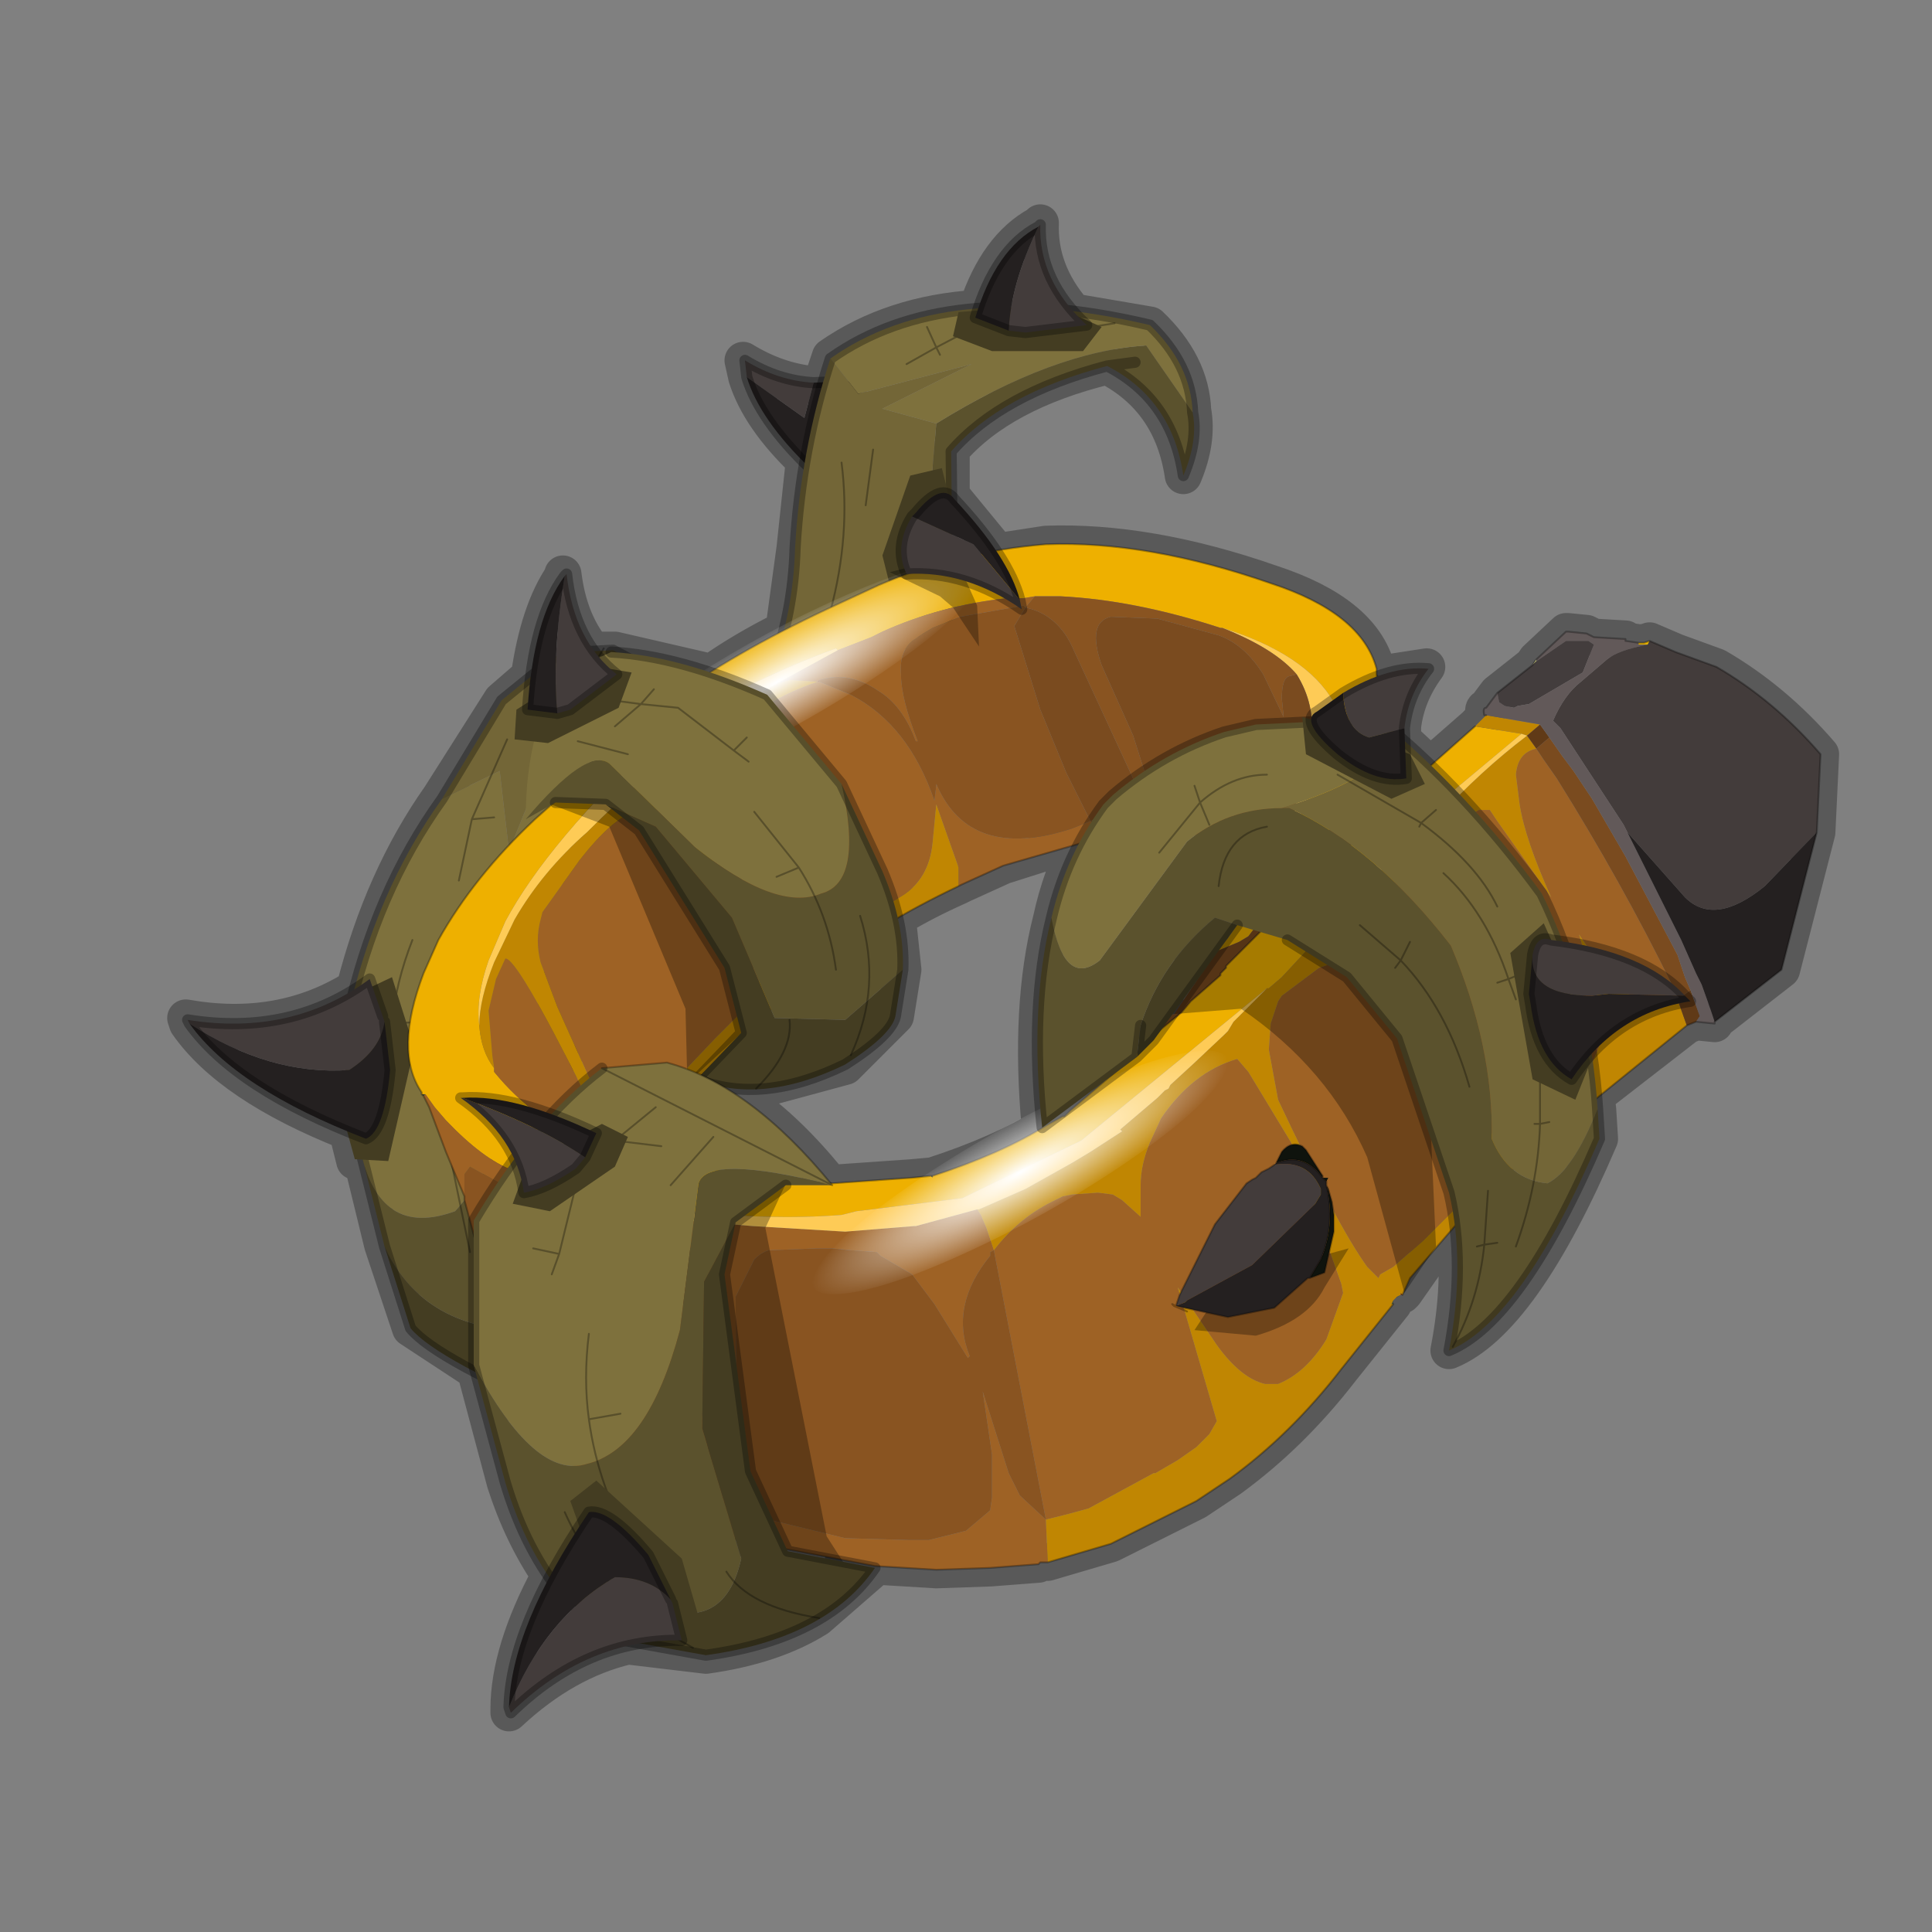 <?xml version="1.0" encoding="UTF-8" standalone="no"?>
<svg xmlns:xlink="http://www.w3.org/1999/xlink" height="520.0px" width="520.0px" xmlns="http://www.w3.org/2000/svg">
  <rect width="100%" height="100%" fill="#808080" stroke="none"/>
  <g transform="matrix(10.0, 0.0, 0.0, 10.0, 0.0, 0.0)">
    <use height="52.0" transform="matrix(1.0, 0.0, 0.0, 1.0, 0.0, 0.0)" width="52.0" xlink:href="#shape0"/>
    <use height="136.85" transform="matrix(0.074, -0.043, 0.013, 0.014, 21.084, 33.787)" width="148.25" xlink:href="#sprite0"/>
    <use height="136.85" transform="matrix(0.074, -0.043, 0.013, 0.014, 14.534, 20.587)" width="148.25" xlink:href="#sprite0"/>
    <use height="33.15" transform="matrix(1.0, 0.0, 0.0, 1.0, 12.25, 13.1)" width="33.4" xlink:href="#shape2"/>
  </g>
  <defs>
    <g id="shape0" transform="matrix(1.0, 0.0, 0.0, 1.0, 0.0, 0.0)">
      <path d="M52.0 0.0 L52.0 52.0 0.0 52.0 0.0 0.0 52.0 0.0" fill="#795fa9" fill-opacity="0.0" fill-rule="evenodd" stroke="none"/>
      <path d="M27.95 6.05 Q26.85 6.65 26.3 8.3 24.0 8.45 22.35 9.6 L22.1 10.35 21.85 10.35 Q20.9 10.25 20.0 9.7 L20.1 10.15 Q20.45 11.25 21.65 12.4 L21.4 14.75 21.1 16.95 Q20.0 17.5 19.15 18.1 L16.55 17.5 16.5 17.5 15.95 17.5 Q15.3 16.7 15.15 15.45 L15.15 15.5 Q14.5 16.45 14.25 18.2 L13.5 18.85 11.85 21.45 Q10.3 23.65 9.55 26.6 7.55 27.85 5.0 27.4 L5.05 27.55 Q6.2 29.2 9.35 30.45 L9.55 31.25 9.75 31.25 10.3 33.5 11.05 35.75 12.8 36.9 13.6 39.9 Q14.05 41.3 14.8 42.4 13.7 44.45 13.7 46.0 L13.7 46.1 Q15.2 44.7 16.9 44.3 L19.0 44.55 Q20.8 44.3 22.0 43.55 L23.55 42.2 22.7 42.05 22.7 42.0 23.55 42.15 25.2 42.25 26.65 42.2 27.95 42.1 28.0 42.05 28.2 42.05 29.9 41.55 32.2 40.4 33.1 39.8 Q34.75 38.6 36.1 36.85 L37.5 35.1 37.55 34.95 37.7 34.85 37.75 34.85 37.8 34.8 38.5 33.8 39.15 33.05 Q39.35 34.55 39.0 36.35 40.95 35.55 43.05 30.65 L43.0 29.85 42.95 29.5 45.4 27.6 45.65 27.5 46.15 27.55 46.15 27.5 47.95 26.1 48.9 22.4 49.0 20.3 Q47.75 18.85 46.2 17.95 L45.1 17.55 44.4 17.25 44.25 17.3 44.1 17.3 43.75 17.25 43.75 17.2 42.9 17.15 42.7 17.05 42.2 17.0 42.15 17.0 41.35 17.75 41.25 17.9 40.3 18.65 40.0 19.05 Q39.9 19.05 39.95 19.25 L40.0 19.25 39.95 19.3 39.7 19.55 38.5 20.6 37.75 19.9 37.75 19.55 Q37.85 18.7 38.4 17.95 L37.1 18.15 37.05 18.15 37.05 18.0 Q36.65 16.5 34.2 15.7 30.9 14.55 28.15 14.65 L26.85 14.85 25.7 13.45 25.6 13.35 25.6 12.1 Q26.95 10.55 29.8 9.85 31.55 10.75 31.85 12.8 32.25 11.85 32.1 11.05 32.05 9.8 30.95 8.75 L28.9 8.4 Q27.95 7.3 28.0 6.0 L27.95 6.05 M31.25 27.7 L31.15 27.85 31.35 27.55 31.25 27.7 M31.45 27.45 L31.55 27.3 31.45 27.45 M25.9 23.8 L27.0 23.3 29.05 22.65 Q28.55 23.6 28.3 24.75 27.7 27.1 28.0 30.35 L29.4 29.5 28.8 29.9 28.65 30.05 28.6 30.05 28.15 30.3 Q26.95 31.05 25.1 31.65 L24.55 31.7 22.4 31.85 22.35 31.85 Q20.95 30.1 19.45 29.25 L20.35 29.35 22.75 28.7 24.1 27.35 24.3 26.1 24.15 24.7 Q24.9 24.25 25.8 23.85 L25.9 23.8" fill="none" stroke="#000000" stroke-linecap="round" stroke-linejoin="round" stroke-opacity="0.302" stroke-width="1.0"/>
      <path d="M9.7 30.95 L9.7 30.75 9.35 27.4 Q10.1 24.0 11.9 21.5 L13.45 20.75 13.7 22.9 14.65 20.55 Q15.5 20.8 15.7 21.7 L15.35 22.75 14.45 27.1 Q13.85 30.85 12.25 32.6 10.2 33.35 9.7 30.95" fill="#7e713d" fill-rule="evenodd" stroke="none"/>
      <path d="M11.9 21.5 L13.5 18.85 15.1 17.55 15.55 17.55 Q16.15 19.7 15.7 21.7 15.5 20.8 14.65 20.55 L13.7 22.9 13.45 20.75 11.9 21.5" fill="#736637" fill-rule="evenodd" stroke="none"/>
      <path d="M15.55 17.55 L16.5 17.5 18.55 18.6 17.85 19.85 17.9 20.1 15.35 29.1 15.55 30.25 Q15.15 34.05 13.05 35.7 11.15 35.3 10.35 33.55 L9.7 30.95 Q10.2 33.35 12.25 32.6 13.85 30.85 14.45 27.1 L15.35 22.75 15.7 21.7 Q16.15 19.7 15.55 17.55" fill="#5b522d" fill-rule="evenodd" stroke="none"/>
      <path d="M15.55 30.25 L16.1 32.9 Q16.3 34.15 15.7 35.9 16.6 37.7 15.55 38.2 11.75 36.6 11.05 35.75 L10.35 33.55 Q11.15 35.3 13.05 35.7 15.15 34.05 15.55 30.25" fill="#443d22" fill-rule="evenodd" stroke="none"/>
      <path d="M11.9 21.5 L13.5 18.85 15.1 17.55 15.55 17.55 16.5 17.5 18.55 18.6 17.85 19.85 17.9 20.1 15.35 29.1 15.55 30.25 16.1 32.9 Q16.3 34.15 15.7 35.9 16.6 37.7 15.55 38.2 11.75 36.6 11.05 35.75 L10.35 33.55 9.7 30.95 9.7 30.75 9.35 27.4 Q10.1 24.0 11.9 21.5 Z" fill="none" stroke="#000000" stroke-linecap="round" stroke-linejoin="round" stroke-opacity="0.302" stroke-width="0.3"/>
      <path d="M16.25 17.45 Q15.25 19.1 15.25 19.9 M13.3 22.0 L12.7 22.05 12.35 23.7 M11.35 27.5 L10.55 27.55 Q10.5 28.5 10.7 29.45 M10.15 27.6 L10.55 27.55 Q10.65 26.45 11.1 25.3 M12.0 30.55 L12.65 33.7 M12.7 22.05 L13.65 19.9" fill="none" stroke="#000000" stroke-linecap="round" stroke-linejoin="round" stroke-opacity="0.302" stroke-width="0.05"/>
      <path d="M20.1 10.15 L21.65 11.25 21.9 10.3 Q20.95 10.25 20.05 9.7 L20.1 10.15" fill="#433c3b" fill-rule="evenodd" stroke="none"/>
      <path d="M21.9 10.3 L21.65 11.25 20.1 10.15 Q20.45 11.3 21.8 12.6 22.2 13.05 22.85 12.05 23.5 11.1 23.05 10.25 L21.9 10.3" fill="#242020" fill-rule="evenodd" stroke="none"/>
      <path d="M20.1 10.15 L20.05 9.7 Q20.95 10.25 21.9 10.3 L23.05 10.25 Q23.5 11.1 22.85 12.05 22.2 13.05 21.8 12.6 20.45 11.3 20.1 10.15 Z" fill="none" stroke="#000000" stroke-linecap="round" stroke-linejoin="round" stroke-opacity="0.302" stroke-width="0.3"/>
      <path d="M30.55 9.75 L29.8 9.85 30.55 9.75 M32.1 11.1 Q32.25 11.85 31.85 12.8 31.55 10.75 29.8 9.85 26.95 10.6 25.6 12.15 L25.65 16.5 25.6 17.1 24.65 17.4 24.75 16.8 25.2 11.4 Q28.35 9.45 30.85 9.3 L32.1 11.1" fill="#5b522d" fill-rule="evenodd" stroke="none"/>
      <path d="M24.65 17.4 L20.85 18.4 20.75 18.1 Q21.35 16.5 21.4 14.75 21.55 12.1 22.35 9.65 L23.1 10.6 26.15 9.8 23.75 11.0 25.2 11.4 24.75 16.8 24.65 17.4" fill="#736637" fill-rule="evenodd" stroke="none"/>
      <path d="M22.35 9.65 Q25.45 7.45 30.95 8.75 32.05 9.8 32.1 11.1 L30.85 9.3 Q28.35 9.45 25.2 11.4 L23.75 11.0 26.15 9.8 23.1 10.6 22.35 9.65" fill="#7e713d" fill-rule="evenodd" stroke="none"/>
      <path d="M29.8 9.85 L30.55 9.75 M32.1 11.1 Q32.25 11.85 31.85 12.8 31.55 10.75 29.8 9.85 26.95 10.6 25.6 12.15 L25.65 16.5 25.6 17.1 M20.75 18.1 Q21.35 16.5 21.4 14.75 21.55 12.1 22.35 9.65 25.45 7.45 30.95 8.75 32.05 9.8 32.1 11.1" fill="none" stroke="#000000" stroke-linecap="round" stroke-linejoin="round" stroke-opacity="0.302" stroke-width="0.3"/>
      <path d="M23.5 12.1 L23.3 13.6 M22.35 16.45 Q22.9 14.4 22.65 12.45 M26.25 8.8 L25.2 9.35 25.3 9.55 M24.4 9.8 L25.2 9.35 24.95 8.8 M24.05 16.4 L24.05 16.65 M30.0 8.7 L28.15 9.0" fill="none" stroke="#000000" stroke-linecap="round" stroke-linejoin="round" stroke-opacity="0.302" stroke-width="0.05"/>
      <path d="M26.7 9.45 L25.65 9.05 25.8 8.4 28.3 8.2 29.65 8.8 29.15 9.45 26.7 9.45" fill="#443d22" fill-rule="evenodd" stroke="none"/>
      <path d="M27.95 6.1 Q27.2 7.65 27.15 8.9 L27.6 8.95 29.25 8.75 Q27.95 7.55 28.0 6.05 L27.95 6.1" fill="#433c3b" fill-rule="evenodd" stroke="none"/>
      <path d="M27.15 8.9 Q27.2 7.65 27.95 6.1 26.8 6.7 26.25 8.55 L27.15 8.9" fill="#242020" fill-rule="evenodd" stroke="none"/>
      <path d="M27.15 8.9 L26.25 8.55 Q26.8 6.7 27.95 6.1 L28.0 6.05 Q27.95 7.55 29.25 8.75 L27.6 8.95 27.15 8.9 Z" fill="none" stroke="#000000" stroke-linecap="round" stroke-linejoin="round" stroke-opacity="0.302" stroke-width="0.3"/>
      <path d="M23.75 14.95 L24.0 15.95 24.8 16.05 25.7 14.0 25.35 12.6 24.5 12.8 23.75 14.95" fill="#443d22" fill-rule="evenodd" stroke="none"/>
      <path d="M9.15 29.75 L9.55 31.2 10.45 31.25 11.15 28.2 10.55 26.3 9.6 26.75 9.15 29.75" fill="#443d22" fill-rule="evenodd" stroke="none"/>
      <path d="M10.3 27.35 L9.95 26.35 Q7.85 27.9 5.05 27.45 L5.1 27.55 Q7.25 28.95 9.4 28.8 10.25 28.25 10.35 27.5 L10.3 27.35" fill="#433c3b" fill-rule="evenodd" stroke="none"/>
      <path d="M5.1 27.55 Q6.35 29.3 9.85 30.65 10.35 30.45 10.5 28.8 L10.35 27.5 Q10.25 28.25 9.4 28.8 7.25 28.95 5.1 27.55" fill="#242020" fill-rule="evenodd" stroke="none"/>
      <path d="M10.3 27.35 L9.95 26.35 Q7.85 27.9 5.05 27.45 L5.1 27.55 Q6.35 29.3 9.85 30.65 10.35 30.45 10.5 28.8 L10.35 27.5" fill="none" stroke="#000000" stroke-linecap="round" stroke-linejoin="round" stroke-opacity="0.302" stroke-width="0.3"/>
      <path d="M37.15 19.05 L37.1 18.75 37.15 18.7 37.1 18.45 37.05 18.15 37.1 18.25 37.1 18.45 37.15 18.55 37.15 18.95 37.15 19.05 M35.9 23.2 L35.85 23.2 35.85 23.15 35.9 23.2 M35.8 23.2 L35.7 23.3 35.75 23.2 35.8 23.2 M37.1 18.75 L37.15 18.95 37.1 18.75 M37.1 18.45 L37.05 18.15 37.1 18.45" fill="#272e21" fill-rule="evenodd" stroke="none"/>
      <path d="M35.85 23.2 L35.8 23.2 35.75 23.2 35.85 23.15 35.85 23.2 M25.1 31.65 L25.1 31.7 25.05 31.65 25.1 31.65" fill="#3c4733" fill-rule="evenodd" stroke="none"/>
      <path d="M44.35 17.35 L44.1 17.35 44.1 17.3 44.25 17.3 44.4 17.25 44.35 17.35" fill="#e6b100" fill-rule="evenodd" stroke="none"/>
      <path d="M37.7 34.85 L37.55 34.95 37.6 34.9 37.7 34.85 37.7 34.8 37.7 34.85 M37.5 35.0 L37.5 35.1 37.45 35.1 37.5 35.0" fill="#444f39" fill-rule="evenodd" stroke="none"/>
      <path d="M37.7 34.85 L37.7 34.8 37.7 34.85" fill="#313b2a" fill-rule="evenodd" stroke="none"/>
      <path d="M11.35 29.45 L11.45 29.45 11.4 29.5 11.35 29.45" fill="#3a4732" fill-rule="evenodd" stroke="none"/>
      <path d="M16.45 30.9 L16.3 30.85 16.4 30.85 16.45 30.9" fill="#3e4d36" fill-rule="evenodd" stroke="none"/>
      <path d="M41.35 17.8 L41.25 17.9 41.35 17.75 41.35 17.8" fill="#ffff98" fill-rule="evenodd" stroke="none"/>
      <path d="M10.25 28.6 L10.2 28.6 10.25 28.6 M25.05 31.65 L25.1 31.65 25.05 31.65" fill="#c16100" fill-rule="evenodd" stroke="none"/>
      <path d="M34.1 26.6 L34.15 26.6 34.1 26.6" fill="#eb8621" fill-rule="evenodd" stroke="none"/>
      <path d="M20.45 25.8 L20.5 25.8 20.45 25.85 20.45 25.8" fill="#963807" fill-rule="evenodd" stroke="none"/>
      <path d="M20.45 25.85 L20.45 25.9 20.4 25.85 20.45 25.8 20.45 25.85" fill="#a63d08" fill-rule="evenodd" stroke="none"/>
      <path d="M11.4 29.5 L11.45 29.45 11.4 29.5" fill="#7a2a06" fill-rule="evenodd" stroke="none"/>
      <path d="M37.75 34.85 L37.7 34.85 37.7 34.8 37.75 34.85 M26.35 32.55 L26.3 32.55 26.35 32.55" fill="#631d05" fill-rule="evenodd" stroke="none"/>
      <path d="M32.85 26.2 L32.85 26.25 32.85 26.2" fill="#802606" fill-rule="evenodd" stroke="none"/>
      <path d="M22.05 18.3 L22.05 18.35 22.0 18.35 22.05 18.3" fill="#822f06" fill-rule="evenodd" stroke="none"/>
      <path d="M41.35 17.75 L41.35 17.8 41.35 17.75" fill="#ffffff" fill-rule="evenodd" stroke="none"/>
      <path d="M32.9 16.9 L32.85 16.9 Q30.55 16.15 28.55 16.05 L27.85 16.05 27.55 16.1 27.1 16.1 Q25.3 16.3 23.75 17.0 L23.45 17.15 22.55 17.5 22.5 17.45 Q20.05 18.35 17.8 19.8 14.75 22.65 13.6 24.8 L13.15 25.85 Q12.8 26.85 12.9 27.6 12.95 28.3 13.3 28.75 L13.3 28.85 Q14.4 30.2 15.95 30.75 L16.3 30.85 16.45 30.9 17.2 31.1 17.6 31.2 20.85 31.75 22.4 31.85 24.55 31.7 25.05 31.65 25.1 31.7 25.1 31.65 Q26.95 31.05 28.15 30.3 L28.6 30.05 28.65 30.05 28.8 29.9 30.6 28.35 31.25 27.7 31.8 27.25 32.05 26.95 32.85 26.25 32.85 26.2 33.0 26.05 33.0 26.0 33.05 25.95 33.65 25.35 35.7 23.3 35.8 23.2 35.85 23.2 35.9 23.2 37.6 21.45 37.95 21.1 39.7 19.55 40.95 19.75 37.6 22.55 36.05 24.65 Q35.95 24.7 35.8 24.85 L35.3 25.3 35.15 25.6 34.5 26.3 34.15 26.6 34.1 26.6 29.1 30.7 25.9 32.25 23.05 32.6 22.65 32.7 Q18.7 33.0 14.35 31.7 L13.8 31.5 Q13.0 31.2 12.0 30.15 L11.7 29.8 11.45 29.45 11.35 29.45 11.35 29.4 Q10.6 28.3 11.4 26.2 L11.8 25.3 Q12.75 23.6 14.4 22.05 L18.0 18.85 Q19.7 17.6 22.25 16.4 L23.65 15.75 Q25.75 14.85 28.15 14.65 30.9 14.55 34.2 15.7 36.65 16.5 37.05 18.0 L37.05 18.15 37.1 18.45 37.15 18.7 37.1 18.75 37.15 19.05 37.15 19.2 36.6 21.25 33.6 25.2 33.35 25.35 32.75 25.6 33.05 25.25 34.0 23.85 34.1 23.65 Q35.5 21.3 35.95 19.05 L35.9 18.9 Q35.15 17.6 32.9 16.9 M11.7 29.8 L11.7 29.75 11.7 29.8" fill="#eeb000" fill-rule="evenodd" stroke="none"/>
      <path d="M27.85 16.05 L27.6 16.35 27.55 16.3 25.85 16.6 25.1 16.9 24.85 17.05 24.55 17.25 Q24.2 17.55 24.25 18.15 24.25 18.8 24.7 19.95 L24.65 19.95 Q24.3 19.0 23.65 18.6 22.85 18.05 22.05 18.3 L22.0 18.35 21.25 18.3 20.9 18.4 22.55 17.5 23.45 17.15 23.75 17.0 Q25.3 16.3 27.1 16.1 L27.55 16.1 27.85 16.05 M29.35 22.1 L29.6 22.55 27.0 23.3 25.9 23.8 25.8 23.85 25.8 23.35 25.2 21.65 25.1 22.7 Q25.0 23.65 24.3 24.1 L21.2 26.0 20.85 26.05 20.5 25.8 20.45 25.8 20.4 25.85 20.45 25.9 Q20.55 26.45 20.1 27.1 L19.25 27.95 18.35 28.9 18.25 29.05 17.9 29.4 17.55 29.7 16.95 30.1 Q16.55 30.35 15.9 29.1 L15.0 27.1 14.55 25.9 Q14.4 25.3 14.55 24.75 L14.6 24.55 15.6 23.15 Q16.5 22.0 17.1 21.85 17.7 21.7 18.05 21.85 L19.1 23.35 20.25 25.45 18.75 22.2 Q18.4 21.15 19.5 19.9 20.5 18.85 22.0 18.35 L22.05 18.35 22.9 18.7 Q24.45 19.5 25.15 21.55 L25.2 21.15 25.2 21.1 Q26.1 23.2 28.85 22.3 L29.35 22.1 M11.45 29.45 L11.7 29.8 12.0 30.15 Q13.0 31.2 13.8 31.5 L14.35 31.7 15.25 32.1 16.5 32.45 18.45 32.85 20.25 33.0 22.75 33.15 24.6 33.0 24.65 33.0 26.3 32.55 26.4 32.7 26.55 33.05 26.75 33.65 Q27.4 32.8 28.3 32.35 L28.6 32.2 28.85 32.15 29.55 32.1 29.95 32.15 30.2 32.3 30.7 32.75 30.7 31.9 Q30.7 31.35 30.95 30.75 L31.25 30.1 Q32.1 28.85 33.3 28.5 L33.6 28.85 34.75 30.75 36.1 34.55 36.15 34.8 35.7 36.05 Q35.15 36.95 34.4 37.25 L34.05 37.25 Q33.4 37.1 32.75 36.2 L31.7 34.65 32.75 38.25 32.55 38.6 32.2 38.95 31.7 39.3 31.1 39.65 31.05 39.65 29.3 40.6 28.75 40.75 28.15 40.9 28.2 42.05 28.0 42.05 27.95 42.1 26.65 42.2 25.2 42.25 23.55 42.15 19.85 41.45 16.85 40.3 Q14.8 39.4 13.85 37.35 L14.35 37.7 Q14.75 38.05 15.1 37.95 L15.2 37.95 Q15.55 37.7 15.4 36.05 L15.95 38.95 Q16.25 39.55 17.55 40.1 L19.35 40.55 19.7 39.9 19.8 37.85 Q19.65 35.95 19.2 34.6 L18.85 33.8 Q18.3 33.35 17.55 33.1 15.65 32.2 15.2 32.3 14.8 32.4 14.85 33.0 L14.9 33.25 14.6 32.9 14.0 32.15 12.65 31.4 12.5 31.6 12.5 32.2 12.0 31.0 11.55 29.8 11.4 29.5 11.45 29.45 M16.3 30.85 L15.95 30.75 Q14.4 30.2 13.3 28.85 L13.3 28.75 13.25 28.4 13.15 27.2 13.35 26.35 13.6 25.8 Q13.9 25.75 15.7 29.35 L16.4 30.85 16.3 30.85 M41.35 20.15 L41.55 20.45 41.9 20.95 Q43.65 23.75 45.0 26.5 L45.15 26.9 45.05 26.95 45.0 26.95 44.25 27.1 44.2 27.1 43.1 26.05 42.5 25.15 43.0 26.85 43.15 27.9 42.8 28.75 40.5 30.65 40.25 30.6 39.75 30.15 39.25 29.45 39.65 30.6 39.7 30.75 39.75 31.05 39.7 31.6 39.1 32.6 38.3 33.4 37.5 34.1 37.15 34.3 37.1 34.4 36.8 34.1 Q36.0 33.0 34.4 29.6 L34.15 28.25 34.2 27.55 34.4 26.95 34.5 26.8 35.5 26.05 35.65 26.0 36.25 25.75 36.6 25.7 36.9 25.65 36.8 25.4 Q36.8 24.95 37.1 24.35 L37.85 23.3 39.55 21.95 39.8 21.8 40.1 21.8 40.3 22.1 41.75 24.15 Q41.05 22.6 40.9 21.65 L40.8 20.85 Q40.85 20.25 41.35 20.15 M28.15 40.9 L26.75 33.65 26.65 33.7 26.65 33.8 Q25.55 35.15 26.1 36.5 L26.05 36.55 25.15 35.1 24.55 34.3 23.7 33.8 23.6 33.7 22.9 33.65 22.4 33.6 22.0 33.6 20.7 33.65 Q20.5 33.7 20.3 33.9 L19.9 34.7 19.8 34.9 Q19.8 39.05 20.1 39.95 20.4 40.85 20.9 40.95 L22.75 41.4 24.45 41.45 25.0 41.45 26.0 41.2 26.65 40.65 26.7 40.3 26.7 39.15 26.45 37.45 27.15 39.65 27.45 40.25 28.15 40.9" fill="#9e6225" fill-rule="evenodd" stroke="none"/>
      <path d="M34.15 26.6 L34.5 26.3 35.15 25.6 35.3 25.3 35.8 24.85 Q35.95 24.7 36.05 24.65 L37.6 22.95 37.75 22.85 38.1 22.55 38.7 22.0 Q39.85 20.75 41.1 19.8 L40.95 19.75 39.7 19.55 39.95 19.3 40.0 19.25 41.45 19.5 41.1 19.8 41.35 20.15 Q40.85 20.25 40.8 20.85 L40.9 21.65 Q41.05 22.6 41.75 24.15 L40.3 22.1 40.1 21.8 39.8 21.8 39.55 21.95 37.85 23.3 37.1 24.35 Q36.8 24.95 36.8 25.4 L36.9 25.65 36.6 25.7 36.25 25.75 35.65 26.0 35.5 26.05 34.5 26.8 34.4 26.95 34.2 27.55 34.15 28.25 34.4 29.6 Q36.0 33.0 36.8 34.1 L37.1 34.4 37.15 34.3 37.5 34.1 38.3 33.4 39.1 32.6 39.7 31.6 39.75 31.05 39.7 30.75 39.65 30.6 39.25 29.45 39.75 30.15 40.25 30.6 40.5 30.65 42.8 28.75 43.15 27.9 43.0 26.85 42.5 25.15 43.1 26.05 44.2 27.1 44.25 27.1 45.0 26.95 45.05 26.95 45.15 26.9 45.4 27.6 41.5 30.75 40.55 31.65 39.2 32.95 37.95 34.4 37.75 34.85 37.7 34.8 37.7 34.85 37.6 34.9 37.55 34.95 37.5 35.0 37.45 35.1 37.5 35.1 36.1 36.85 Q34.75 38.6 33.1 39.8 L32.2 40.4 29.9 41.55 28.2 42.05 28.15 40.9 28.75 40.75 29.3 40.6 31.05 39.65 31.1 39.65 31.7 39.3 32.2 38.95 32.55 38.6 32.75 38.25 31.7 34.65 32.75 36.2 Q33.4 37.1 34.05 37.25 L34.4 37.25 Q35.15 36.95 35.7 36.05 L36.15 34.8 36.1 34.55 34.75 30.75 33.6 28.85 33.3 28.5 Q32.1 28.85 31.25 30.1 L30.95 30.75 Q30.7 31.35 30.7 31.9 L30.7 32.75 30.2 32.3 29.95 32.15 29.55 32.1 28.85 32.15 28.6 32.2 28.3 32.35 Q27.4 32.8 26.75 33.65 L26.55 33.05 26.4 32.7 26.3 32.55 26.35 32.55 27.6 32.0 28.85 31.3 29.35 31.0 30.2 30.45 30.15 30.4 31.15 29.55 31.35 29.35 31.45 29.3 31.5 29.2 32.1 28.65 32.95 27.85 33.05 27.75 33.2 27.5 33.45 27.25 34.1 26.6 34.15 26.6 M17.2 31.1 L16.45 30.9 16.4 30.85 15.7 29.35 Q13.9 25.75 13.6 25.8 L13.35 26.35 13.15 27.2 13.25 28.4 13.3 28.75 Q12.95 28.3 12.9 27.6 12.9 26.9 13.3 25.9 L13.85 24.75 Q14.6 23.45 15.8 22.4 17.5 20.7 18.95 19.65 19.85 19.0 20.9 18.4 L21.25 18.3 22.0 18.35 Q20.5 18.85 19.5 19.9 18.4 21.15 18.75 22.2 L20.25 25.45 19.1 23.35 18.05 21.85 Q17.7 21.7 17.1 21.85 16.5 22.0 15.6 23.15 L14.6 24.55 14.55 24.75 Q14.4 25.3 14.55 25.9 L15.0 27.1 15.9 29.1 Q16.55 30.35 16.95 30.1 L17.55 29.7 17.9 29.4 18.25 29.05 18.35 28.9 19.25 27.95 20.1 27.1 Q20.55 26.45 20.45 25.9 L20.45 25.85 20.5 25.8 20.85 26.05 21.2 26.0 24.3 24.1 Q25.0 23.65 25.1 22.7 L25.2 21.65 25.8 23.35 25.8 23.85 Q23.6 24.9 22.25 26.0 L21.1 26.9 Q20.15 27.65 19.15 28.7 17.9 29.8 17.2 31.1" fill="#c08602" fill-rule="evenodd" stroke="none"/>
      <path d="M34.45 22.7 L34.65 22.15 34.8 22.0 35.3 19.9 Q35.4 18.95 34.9 18.15 34.3 17.45 32.9 16.9 35.15 17.6 35.9 18.9 L35.95 19.05 Q35.5 21.3 34.1 23.65 L34.0 23.85 33.05 25.25 33.9 23.9 34.0 23.65 34.45 22.7 M14.35 31.7 Q18.7 33.0 22.65 32.7 L23.05 32.6 25.9 32.25 29.1 30.7 34.1 26.6 33.45 27.25 33.2 27.5 33.05 27.75 32.95 27.85 32.1 28.65 31.5 29.2 31.45 29.3 31.35 29.35 31.15 29.55 30.15 30.4 30.2 30.45 29.35 31.0 28.85 31.3 27.6 32.0 26.35 32.55 26.3 32.55 24.65 33.0 24.6 33.0 22.75 33.15 20.25 33.0 18.45 32.85 16.5 32.45 15.25 32.1 14.35 31.7 M36.05 24.65 L37.6 22.55 40.95 19.75 41.1 19.8 Q39.85 20.75 38.7 22.0 L38.1 22.55 37.75 22.85 37.6 22.95 36.05 24.65 M12.9 27.6 Q12.8 26.85 13.15 25.85 L13.6 24.8 Q14.75 22.65 17.8 19.8 20.05 18.35 22.5 17.45 L22.55 17.5 20.9 18.4 Q19.85 19.0 18.95 19.65 17.5 20.7 15.8 22.4 14.6 23.45 13.85 24.75 L13.3 25.9 Q12.9 26.9 12.9 27.6" fill="#fecb56" fill-rule="evenodd" stroke="none"/>
      <path d="M27.85 16.05 L28.55 16.05 Q30.55 16.15 32.85 16.9 L32.9 16.9 Q34.3 17.45 34.9 18.15 L34.7 18.2 Q34.5 18.25 34.5 18.8 L34.55 19.3 34.0 18.15 Q33.5 17.35 32.8 17.1 L31.15 16.65 29.9 16.6 Q29.25 16.75 29.65 17.9 L30.5 19.8 30.8 20.75 Q31.05 21.3 31.45 21.55 33.0 22.45 34.65 22.15 L34.45 22.7 30.9 22.35 29.6 22.55 29.35 22.1 29.8 21.9 30.15 21.7 30.5 21.6 Q30.65 21.25 30.45 20.85 L28.9 17.5 Q28.5 16.55 27.6 16.35 L27.85 16.05 M13.85 37.35 L13.7 36.9 13.7 36.75 13.65 36.45 12.85 33.6 12.5 32.3 12.5 32.2 12.5 31.6 12.65 31.4 14.0 32.15 14.6 32.9 14.9 33.25 14.85 33.0 Q14.8 32.4 15.2 32.3 15.65 32.2 17.55 33.1 18.3 33.35 18.85 33.8 L19.2 34.6 Q19.65 35.95 19.8 37.85 L19.7 39.9 19.35 40.55 17.55 40.1 Q16.25 39.55 15.95 38.95 L15.4 36.05 Q15.55 37.7 15.2 37.95 L15.1 37.95 Q14.75 38.05 14.35 37.7 L13.85 37.35 M27.6 16.35 L27.3 16.85 28.0 19.1 28.7 20.8 29.35 22.1 28.85 22.3 Q26.1 23.2 25.2 21.1 L25.2 21.15 25.15 21.55 Q24.45 19.5 22.9 18.7 L22.05 18.35 22.05 18.3 Q22.85 18.05 23.65 18.6 24.3 19.0 24.65 19.95 L24.7 19.95 Q24.25 18.8 24.25 18.15 24.2 17.55 24.55 17.25 L24.85 17.05 25.1 16.9 25.85 16.6 27.55 16.3 27.6 16.35 M28.15 40.9 L27.45 40.25 27.15 39.65 26.45 37.45 26.7 39.15 26.7 40.3 26.65 40.65 26.0 41.2 25.0 41.45 24.45 41.45 22.75 41.4 20.9 40.95 Q20.4 40.85 20.1 39.95 19.8 39.05 19.8 34.9 L19.9 34.7 20.3 33.9 Q20.5 33.7 20.7 33.65 L22.0 33.6 22.4 33.6 22.9 33.65 23.6 33.7 23.7 33.8 24.55 34.3 25.15 35.1 26.05 36.55 26.1 36.5 Q25.55 35.15 26.65 33.8 L26.65 33.7 26.75 33.65 28.15 40.9" fill="#895421" fill-rule="evenodd" stroke="none"/>
      <path d="M27.6 16.35 Q28.5 16.55 28.9 17.5 L30.45 20.85 Q30.65 21.25 30.5 21.6 L30.15 21.7 29.8 21.9 29.35 22.1 28.7 20.8 28.0 19.1 27.3 16.85 27.6 16.35 M34.65 22.15 Q33.0 22.45 31.45 21.55 31.05 21.3 30.8 20.75 L30.5 19.8 29.65 17.9 Q29.25 16.75 29.9 16.6 L31.15 16.65 32.8 17.1 Q33.5 17.35 34.0 18.15 L34.55 19.3 34.5 18.8 Q34.5 18.25 34.7 18.2 L34.9 18.15 Q35.4 18.95 35.3 19.9 L34.8 22.0 34.65 22.15 M32.75 25.6 L33.35 25.35 33.6 25.2 36.6 21.25 35.85 23.15 35.75 23.2 35.7 23.3 33.65 25.35 33.05 25.95 33.0 26.0 33.0 26.05 32.85 26.2 32.85 26.25 32.05 26.95 31.8 27.25 31.25 27.7 31.4 27.45 31.55 27.3 31.6 27.3 31.9 26.85 32.75 25.6 M41.7 19.85 L42.05 20.35 42.35 20.75 42.85 21.5 43.75 23.05 45.15 25.7 45.35 26.3 45.5 26.65 45.15 26.9 45.0 26.5 Q43.65 23.75 41.9 20.95 L41.55 20.45 41.35 20.15 41.7 19.85" fill="#7a4b1f" fill-rule="evenodd" stroke="none"/>
      <path d="M36.6 21.25 L37.15 19.2 37.15 19.05 37.15 18.95 37.15 18.55 37.95 21.1 37.6 21.45 35.9 23.2 35.85 23.15 36.6 21.25 M41.45 19.5 L41.7 19.85 41.35 20.15 41.1 19.8 41.45 19.5 M45.5 26.65 L45.75 27.35 45.65 27.5 45.4 27.6 45.15 26.9 45.5 26.65" fill="#603a17" fill-rule="evenodd" stroke="none"/>
      <path d="M43.8 22.4 L43.7 22.2 42.0 19.6 41.8 19.4 Q42.1 18.7 42.55 18.35 L43.25 17.75 Q43.55 17.5 44.35 17.35 L44.4 17.25 45.1 17.55 46.2 17.95 Q47.75 18.85 49.0 20.3 L48.9 22.4 47.5 23.85 Q46.15 24.95 45.35 24.15 L43.8 22.4" fill="#433c3b" fill-rule="evenodd" stroke="none"/>
      <path d="M41.35 17.8 Q42.0 17.35 42.15 17.25 L42.75 17.25 42.9 17.35 42.6 18.1 41.15 18.95 40.85 19.0 40.75 19.05 40.5 19.0 40.35 18.9 40.3 18.65 41.25 17.9 41.35 17.8" fill="#433d3d" fill-rule="evenodd" stroke="none"/>
      <path d="M40.3 18.65 L40.35 18.9 40.5 19.0 40.75 19.05 40.85 19.0 41.15 18.95 42.6 18.1 42.9 17.35 42.75 17.25 42.15 17.25 Q42.0 17.35 41.35 17.8 L41.35 17.75 42.15 17.0 42.2 17.0 42.7 17.05 42.9 17.15 43.75 17.2 43.75 17.25 44.1 17.3 44.1 17.35 44.35 17.35 Q43.55 17.5 43.25 17.75 L42.55 18.35 Q42.1 18.7 41.8 19.4 L42.0 19.6 43.7 22.2 43.8 22.4 43.95 22.7 45.25 25.3 45.65 26.2 45.8 26.5 46.05 27.2 46.15 27.5 46.15 27.55 45.65 27.5 45.75 27.35 45.5 26.65 45.35 26.3 45.15 25.7 43.75 23.05 42.85 21.5 42.35 20.75 42.05 20.35 41.7 19.85 41.45 19.5 40.0 19.25 39.95 19.25 Q39.9 19.05 40.0 19.05 L40.3 18.65" fill="#625959" fill-rule="evenodd" stroke="none"/>
      <path d="M46.15 27.5 L46.05 27.2 45.8 26.5 45.65 26.2 45.25 25.3 43.95 22.7 43.8 22.4 45.35 24.15 Q46.15 24.95 47.5 23.85 L48.9 22.4 47.95 26.1 46.15 27.5" fill="#242020" fill-rule="evenodd" stroke="none"/>
      <path d="M29.6 22.55 L30.9 22.35 34.45 22.7 M37.1 18.75 L37.15 18.7 37.1 18.45 37.15 18.55 37.95 21.1 37.6 21.45 35.9 23.2 35.85 23.2 M37.05 18.15 L37.05 18.0 Q36.65 16.5 34.2 15.7 30.9 14.55 28.15 14.65 25.75 14.85 23.65 15.75 L22.25 16.4 Q19.7 17.6 18.0 18.85 L14.4 22.05 Q12.75 23.6 11.8 25.3 L11.4 26.2 Q10.6 28.3 11.35 29.4 L11.35 29.45 M39.7 19.55 L37.95 21.1 M35.7 23.3 L33.65 25.35 33.05 25.95 33.0 26.0 33.0 26.05 32.85 26.2 M32.85 26.25 L32.05 26.95 31.8 27.25 31.25 27.7 30.6 28.35 28.8 29.9 28.65 30.05 28.6 30.05 28.15 30.3 Q26.95 31.05 25.1 31.65 L25.05 31.65 24.55 31.7 22.4 31.85 20.85 31.75 17.6 31.2 17.2 31.1 Q17.9 29.8 19.15 28.7 20.15 27.65 21.1 26.9 L22.25 26.0 Q23.6 24.9 25.8 23.85 L25.9 23.8 27.0 23.3 29.6 22.55 M37.05 18.15 L37.1 18.25 37.1 18.45 M37.15 18.95 L37.1 18.75 M37.15 18.95 L37.15 18.55 M37.05 18.15 L37.1 18.45 M41.25 17.9 L40.3 18.65 40.0 19.05 Q39.9 19.05 39.95 19.25 L40.0 19.25 M45.65 27.5 L46.15 27.55 46.15 27.5 M44.1 17.3 L43.75 17.25 43.75 17.2 42.9 17.15 42.7 17.05 42.2 17.0 42.15 17.0 41.35 17.75 41.25 17.9 M44.1 17.3 L44.25 17.3 44.4 17.25 45.1 17.55 46.2 17.95 Q47.75 18.85 49.0 20.3 L48.9 22.4 47.95 26.1 46.15 27.5 M45.4 27.6 L41.5 30.75 40.55 31.65 39.2 32.95 37.95 34.4 37.75 34.85 M37.5 35.1 L36.1 36.85 Q34.75 38.6 33.1 39.8 L32.2 40.4 29.9 41.55 28.2 42.05 28.0 42.05 27.95 42.1 26.65 42.2 25.2 42.25 23.55 42.15 19.85 41.45 16.85 40.3 Q14.8 39.4 13.85 37.35 L13.7 36.9 13.7 36.75 13.65 36.45 12.85 33.6 12.5 32.3 12.5 32.2 12.0 31.0 11.55 29.8 11.4 29.5 11.35 29.45 M45.65 27.5 L45.4 27.6 M32.85 26.25 L32.85 26.2" fill="none" stroke="#000000" stroke-linecap="round" stroke-linejoin="round" stroke-opacity="0.302" stroke-width="0.05"/>
    </g>
    <g id="sprite0" transform="matrix(1.0, 0.0, 0.0, 1.0, 73.5, 65.0)">
      <use height="136.85" transform="matrix(1.0, 0.0, 0.0, 1.0, -73.5, -65.0)" width="148.25" xlink:href="#shape1"/>
    </g>
    <g id="shape1" transform="matrix(1.0, 0.0, 0.0, 1.0, 73.5, 65.0)">
      <path d="M36.65 -54.65 Q60.05 -42.0 69.75 -17.95 80.55 8.9 68.0 34.1 55.45 59.35 26.8 68.2 -1.8 77.05 -29.7 64.3 -57.6 51.6 -68.45 24.75 -79.3 -2.05 -66.75 -27.25 L-66.7 -27.3 Q-54.1 -52.5 -25.5 -61.4 3.1 -70.2 31.0 -57.5 L36.65 -54.65" fill="url(#gradient0)" fill-rule="evenodd" stroke="none"/>
    </g>
    <radialGradient cx="0" cy="0" gradientTransform="matrix(0.091, 0.0, 0.0, 0.091, 0.6, 3.4)" gradientUnits="userSpaceOnUse" id="gradient0" r="819.2" spreadMethod="pad">
      <stop offset="0.0" stop-color="#ffffff"/>
      <stop offset="1.0" stop-color="#ffffff" stop-opacity="0.0"/>
    </radialGradient>
    <g id="shape2" transform="matrix(1.0, 0.0, 0.0, 1.0, -12.25, -13.1)">
      <path d="M19.65 21.35 L20.45 27.35 18.5 29.15 18.45 27.15 16.4 22.25 14.7 21.6 16.3 20.15 19.65 21.35 M23.95 15.4 L25.7 14.95 26.3 16.3 26.35 17.4 25.65 16.35 25.3 16.05 23.95 15.4 M21.2 31.75 L20.6 33.05 22.25 41.35 22.7 42.05 19.55 41.85 18.2 34.1 19.95 31.75 21.2 31.75 M31.8 23.45 L35.3 24.45 38.4 28.0 38.65 33.55 37.8 34.8 36.8 31.15 Q35.75 28.75 33.4 27.15 L31.5 27.3 31.8 23.45 M32.15 35.8 L33.0 34.5 36.3 33.6 35.65 34.65 Q35.2 35.55 33.8 35.95 L32.15 35.8" fill="#000000" fill-opacity="0.302" fill-rule="evenodd" stroke="none"/>
      <path d="M34.5 21.75 Q38.2 20.6 36.9 19.35 L36.95 19.35 37.1 19.35 Q39.45 21.25 41.5 24.05 42.8 26.7 43.0 29.85 42.35 31.5 41.65 31.85 40.6 31.75 40.15 30.65 40.2 28.15 39.05 25.45 37.0 22.8 34.7 21.75 L34.5 21.75" fill="#736637" fill-rule="evenodd" stroke="none"/>
      <path d="M28.3 24.7 Q28.65 26.6 29.6 25.85 L31.95 22.65 Q33.05 21.75 34.5 21.75 L34.7 21.75 Q37.0 22.8 39.05 25.45 40.2 28.15 40.15 30.65 40.6 31.75 41.65 31.85 42.35 31.5 43.0 29.85 L43.05 30.65 Q40.95 35.55 39.0 36.35 39.45 34.0 39.0 32.1 L37.6 27.95 36.25 26.3 34.65 25.3 33.3 24.9 32.7 24.7 Q31.25 25.9 30.7 27.6 L30.6 28.45 28.05 30.35 Q27.7 27.1 28.3 24.7" fill="#5b522d" fill-rule="evenodd" stroke="none"/>
      <path d="M30.6 28.45 L30.7 27.6 Q31.25 25.9 32.7 24.7 L33.3 24.9 31.05 28.0 30.6 28.45" fill="#443d22" fill-rule="evenodd" stroke="none"/>
      <path d="M34.5 21.75 Q33.05 21.75 31.95 22.65 L29.6 25.85 Q28.65 26.6 28.3 24.7 28.7 23.0 29.7 21.65 L29.95 21.4 Q31.3 20.25 32.95 19.7 L33.8 19.5 36.9 19.35 Q38.2 20.6 34.5 21.75" fill="#7e713d" fill-rule="evenodd" stroke="none"/>
      <path d="M36.9 19.35 L33.8 19.5 32.95 19.7 Q31.3 20.25 29.95 21.4 L29.7 21.65 Q28.7 23.0 28.3 24.7 27.7 27.1 28.05 30.35 L30.6 28.45 30.7 27.6 M34.65 25.3 L36.25 26.3 37.6 27.95 39.0 32.1 Q39.45 34.0 39.0 36.35 40.95 35.55 43.05 30.65 L43.0 29.85 Q42.8 26.7 41.5 24.05 39.45 21.25 37.1 19.35 L36.95 19.35 M33.3 24.9 L31.05 28.0 30.6 28.45" fill="none" stroke="#000000" stroke-linecap="round" stroke-linejoin="round" stroke-opacity="0.302" stroke-width="0.3"/>
      <path d="M32.15 21.15 L32.3 21.6 Q33.15 20.85 34.1 20.85 M32.55 22.2 L32.3 21.6 31.2 22.95 M40.85 26.25 L40.6 26.35 40.8 26.9 M40.3 26.45 L40.6 26.35 Q40.0 24.55 38.85 23.5 M36.0 20.85 L38.25 22.15 38.65 21.8 M37.55 26.05 L37.7 25.85 36.6 24.9 M37.95 25.35 L37.7 25.85 Q38.95 27.15 39.55 29.25 M40.3 24.4 Q39.75 23.25 38.25 22.15 L38.2 22.25 M34.1 22.25 Q32.95 22.45 32.8 23.85 M41.7 30.2 L41.45 30.25 Q41.4 31.9 40.8 33.55 M41.3 30.25 L41.45 30.25 41.45 29.05 M40.3 33.45 L39.95 33.5 Q39.8 35.0 39.1 36.25 M39.75 33.55 L39.95 33.5 40.05 32.05" fill="none" stroke="#000000" stroke-linecap="round" stroke-linejoin="round" stroke-opacity="0.302" stroke-width="0.05"/>
      <path d="M42.8 28.6 L42.0 25.85 41.55 24.85 40.65 25.65 41.25 29.05 42.4 29.6 42.8 28.6" fill="#443d22" fill-rule="evenodd" stroke="none"/>
      <path d="M45.35 26.8 Q44.25 25.6 41.75 25.3 41.35 25.15 41.25 25.7 41.15 26.8 42.85 26.8 L43.3 26.75 45.35 26.8" fill="#433c3b" fill-rule="evenodd" stroke="none"/>
      <path d="M41.25 25.7 L41.15 26.75 41.2 27.05 Q41.4 28.55 42.3 29.05 43.5 27.25 45.5 26.95 L45.35 26.8 43.3 26.75 42.85 26.8 Q41.15 26.8 41.25 25.7" fill="#242020" fill-rule="evenodd" stroke="none"/>
      <path d="M45.35 26.8 Q44.25 25.6 41.75 25.3 41.35 25.15 41.25 25.7 L41.15 26.75 41.2 27.05 Q41.4 28.55 42.3 29.05 43.5 27.25 45.5 26.95 L45.35 26.8 Z" fill="none" stroke="#000000" stroke-linecap="round" stroke-linejoin="round" stroke-opacity="0.302" stroke-width="0.3"/>
      <path d="M37.95 20.3 L35.85 19.5 35.05 19.3 35.15 20.3 37.45 21.5 38.35 21.1 37.95 20.3" fill="#443d22" fill-rule="evenodd" stroke="none"/>
      <path d="M37.8 19.6 Q37.9 18.7 38.45 18.0 37.4 17.9 36.15 18.65 36.2 19.65 36.85 19.85 L37.8 19.6" fill="#433c3b" fill-rule="evenodd" stroke="none"/>
      <path d="M36.15 18.65 L35.45 19.15 Q34.95 19.4 36.0 20.3 37.0 21.1 37.85 20.95 L37.8 19.6 36.85 19.85 Q36.2 19.65 36.15 18.65" fill="#242020" fill-rule="evenodd" stroke="none"/>
      <path d="M37.8 19.6 Q37.9 18.7 38.45 18.0 37.4 17.9 36.15 18.65 L35.45 19.15 Q34.95 19.4 36.0 20.3 37.0 21.1 37.85 20.95 L37.8 19.6 Z" fill="none" stroke="#000000" stroke-linecap="round" stroke-linejoin="round" stroke-opacity="0.302" stroke-width="0.3"/>
      <path d="M16.45 17.55 Q18.3 17.65 20.65 18.7 L22.65 21.1 Q23.25 23.75 22.1 24.05 20.9 24.55 18.7 22.8 L16.4 20.55 Q15.8 20.1 14.15 22.05 14.15 19.45 15.25 18.1 L16.45 17.55" fill="#7e713d" fill-rule="evenodd" stroke="none"/>
      <path d="M22.65 21.1 L23.75 23.45 Q24.35 24.85 24.3 26.1 L22.75 27.45 20.85 27.4 19.7 24.7 17.65 22.25 16.3 21.65 14.95 21.6 14.15 22.05 Q15.8 20.1 16.4 20.55 L18.7 22.8 Q20.9 24.55 22.1 24.05 23.25 23.75 22.65 21.1" fill="#5b522d" fill-rule="evenodd" stroke="none"/>
      <path d="M24.3 26.1 L24.1 27.35 Q24.0 27.85 22.75 28.65 20.5 29.75 18.75 29.05 L19.95 27.8 19.5 26.05 17.2 22.35 16.3 21.65 17.65 22.25 19.7 24.7 20.85 27.4 22.75 27.45 24.3 26.1" fill="#443d22" fill-rule="evenodd" stroke="none"/>
      <path d="M16.45 17.55 Q18.3 17.65 20.65 18.7 L22.65 21.1 23.75 23.45 Q24.35 24.85 24.3 26.1 L24.1 27.35 Q24.0 27.85 22.75 28.65 20.5 29.75 18.75 29.05 L19.95 27.8 19.5 26.05 17.2 22.35 16.3 21.65 14.95 21.6" fill="none" stroke="#000000" stroke-linecap="round" stroke-linejoin="round" stroke-opacity="0.302" stroke-width="0.3"/>
      <path d="M15.55 19.95 L16.9 20.3 M20.15 20.5 L19.75 20.2 18.25 19.05 17.25 18.95 16.55 19.55 M16.1 18.8 L17.25 18.95 17.6 18.55 M20.1 19.85 L19.75 20.2 M20.9 23.6 L21.5 23.35 20.3 21.85 M21.5 23.35 Q22.3 24.6 22.5 26.1 M21.25 27.45 Q21.35 28.3 20.35 29.3 M23.15 24.65 Q23.75 26.55 22.9 28.4" fill="none" stroke="#000000" stroke-linecap="round" stroke-linejoin="round" stroke-opacity="0.302" stroke-width="0.05"/>
      <path d="M14.75 20.0 L13.85 19.9 13.9 19.1 15.8 17.9 17.0 18.1 16.65 19.05 14.75 20.0" fill="#443d22" fill-rule="evenodd" stroke="none"/>
      <path d="M15.2 15.5 Q14.85 17.65 15.0 19.2 L15.35 19.1 16.6 18.15 Q15.45 17.25 15.25 15.45 L15.2 15.5" fill="#433c3b" fill-rule="evenodd" stroke="none"/>
      <path d="M15.0 19.2 Q14.85 17.65 15.2 15.5 14.35 16.65 14.2 19.1 L15.0 19.2" fill="#242020" fill-rule="evenodd" stroke="none"/>
      <path d="M15.0 19.2 L14.2 19.1 Q14.35 16.65 15.2 15.5 L15.25 15.45 Q15.45 17.25 16.6 18.15 L15.35 19.1 15.0 19.2 Z" fill="none" stroke="#000000" stroke-linecap="round" stroke-linejoin="round" stroke-opacity="0.302" stroke-width="0.3"/>
      <path d="M16.2 28.75 L17.95 28.6 Q20.2 29.2 22.4 31.9 19.05 31.05 18.8 31.85 L18.3 35.8 Q17.45 39.0 15.8 39.4 14.4 39.85 12.75 36.75 L12.75 32.85 Q14.35 30.15 16.2 28.75" fill="#7e713d" fill-rule="evenodd" stroke="none"/>
      <path d="M12.75 36.75 Q14.4 39.85 15.8 39.4 17.45 39.0 18.3 35.8 L18.8 31.85 Q19.05 31.05 22.4 31.9 L21.15 31.9 19.8 32.9 18.95 34.5 18.9 38.45 19.95 41.95 Q19.55 43.75 18.0 43.35 L15.2 43.0 Q14.15 41.75 13.6 39.9 L12.75 36.75" fill="#5b522d" fill-rule="evenodd" stroke="none"/>
      <path d="M19.8 32.9 L19.5 34.3 20.2 39.6 21.2 41.75 23.55 42.2 Q22.25 44.1 19.0 44.55 L16.5 44.1 15.2 43.0 18.0 43.35 Q19.55 43.75 19.95 41.95 L18.9 38.45 18.95 34.5 19.8 32.9" fill="#443d22" fill-rule="evenodd" stroke="none"/>
      <path d="M16.2 28.75 Q14.35 30.15 12.75 32.85 L12.75 36.75 M21.15 31.9 L19.8 32.9 19.5 34.3 20.2 39.6 21.2 41.75 23.55 42.2 Q22.25 44.1 19.0 44.55 L16.5 44.1 15.2 43.0 Q14.15 41.75 13.6 39.9 L12.75 36.75" fill="none" stroke="#000000" stroke-linecap="round" stroke-linejoin="round" stroke-opacity="0.302" stroke-width="0.3"/>
      <path d="M22.4 31.9 Q20.2 29.2 17.95 28.6 L16.2 28.75 Z" fill="none" stroke="#000000" stroke-linecap="round" stroke-linejoin="round" stroke-opacity="0.302" stroke-width="0.05"/>
      <path d="M17.65 29.8 L16.55 30.7 15.8 30.6 M14.85 34.3 L15.05 33.75 15.6 31.5 16.55 30.7 17.8 30.85 M19.2 30.6 L18.05 31.9 M19.55 42.3 Q20.15 43.25 22.05 43.55 M15.85 35.9 Q15.7 37.1 15.85 38.2 16.1 40.05 17.1 41.75 M16.7 38.05 L15.85 38.2 M14.35 33.6 L15.05 33.75 M15.2 40.7 Q16.25 43.05 18.65 44.35" fill="none" stroke="#000000" stroke-linecap="round" stroke-linejoin="round" stroke-opacity="0.302" stroke-width="0.05"/>
      <path d="M15.85 41.8 L15.35 40.4 16.05 39.85 18.35 41.95 18.9 43.85 17.9 44.05 15.85 41.8" fill="#443d22" fill-rule="evenodd" stroke="none"/>
      <path d="M18.1 43.15 L18.35 44.15 Q15.8 44.1 13.75 46.1 L13.7 45.95 Q14.65 43.55 16.55 42.45 17.5 42.45 18.05 43.05 L18.1 43.15" fill="#433c3b" fill-rule="evenodd" stroke="none"/>
      <path d="M13.7 45.95 Q13.75 43.8 15.85 40.7 16.4 40.6 17.45 41.85 L18.05 43.05 Q17.5 42.45 16.55 42.45 14.65 43.55 13.7 45.95" fill="#242020" fill-rule="evenodd" stroke="none"/>
      <path d="M18.1 43.15 L18.35 44.15 Q15.8 44.1 13.75 46.1 L13.7 45.95 Q13.75 43.8 15.85 40.7 16.4 40.6 17.45 41.85 L18.05 43.05" fill="none" stroke="#000000" stroke-linecap="round" stroke-linejoin="round" stroke-opacity="0.302" stroke-width="0.3"/>
      <path d="M16.55 31.4 L16.9 30.6 16.2 30.25 14.2 31.3 13.8 32.4 14.8 32.6 16.55 31.4" fill="#443d22" fill-rule="evenodd" stroke="none"/>
      <path d="M15.75 31.15 L15.5 31.45 Q14.7 32.0 14.1 32.1 13.9 30.6 12.4 29.55 L12.45 29.55 Q14.5 30.3 15.75 31.15" fill="#433c3b" fill-rule="evenodd" stroke="none"/>
      <path d="M12.45 29.55 Q13.85 29.45 16.05 30.5 L15.75 31.15 Q14.5 30.3 12.45 29.55" fill="#242020" fill-rule="evenodd" stroke="none"/>
      <path d="M15.75 31.15 L15.5 31.45 Q14.7 32.0 14.1 32.1 13.9 30.6 12.4 29.55 L12.45 29.55 Q13.85 29.45 16.05 30.5 L15.75 31.15 Z" fill="none" stroke="#000000" stroke-linecap="round" stroke-linejoin="round" stroke-opacity="0.302" stroke-width="0.3"/>
      <path d="M27.45 16.15 L27.5 16.4 Q26.0 15.35 24.4 15.45 24.05 14.7 24.55 13.9 L26.2 14.65 27.45 16.15" fill="#433c3b" fill-rule="evenodd" stroke="none"/>
      <path d="M27.45 16.15 L26.2 14.65 24.55 13.9 24.65 13.8 Q25.35 12.95 25.7 13.45 27.15 15.0 27.45 16.15" fill="#242020" fill-rule="evenodd" stroke="none"/>
      <path d="M24.55 13.9 Q24.05 14.7 24.4 15.45 26.0 15.35 27.5 16.4 L27.45 16.15 M24.55 13.9 L24.65 13.8 Q25.35 12.95 25.7 13.45 27.15 15.0 27.45 16.15" fill="none" stroke="#000000" stroke-linecap="round" stroke-linejoin="round" stroke-opacity="0.302" stroke-width="0.3"/>
      <path d="M31.65 35.15 L31.95 35.3 31.6 35.15 31.55 35.1 31.65 35.15" fill="#bb6906" fill-rule="evenodd" stroke="none"/>
      <path d="M34.35 31.3 L34.5 31.0 Q34.75 30.7 35.05 30.85 L35.1 30.9 35.15 30.95 35.6 31.65 35.6 31.7 35.65 31.7 35.75 31.7 35.7 31.8 35.6 31.7 Q35.1 31.0 34.35 31.3 M35.7 31.9 L35.75 32.0 35.85 32.35 35.9 32.7 35.9 33.15 35.65 34.25 35.25 34.4 35.55 33.9 Q35.95 32.95 35.7 31.9" fill="#0f130d" fill-rule="evenodd" stroke="none"/>
      <path d="M31.65 35.15 L31.75 34.85 32.5 33.35 32.7 32.95 33.55 31.85 33.7 31.75 33.8 31.7 33.95 31.55 34.15 31.45 34.3 31.35 Q35.2 31.2 35.55 32.0 L35.55 32.15 35.4 32.4 33.7 34.05 31.95 35.0 31.9 35.05 31.65 35.15" fill="#433c3b" fill-rule="evenodd" stroke="none"/>
      <path d="M34.3 31.35 L34.35 31.3 Q35.1 31.0 35.6 31.7 L35.7 31.8 35.7 31.9 Q35.95 32.95 35.55 33.9 L35.25 34.4 35.2 34.4 34.3 35.2 33.05 35.45 31.65 35.15 31.9 35.05 31.95 35.0 33.7 34.05 35.4 32.4 35.55 32.15 35.55 32.0 Q35.2 31.2 34.3 31.35" fill="#242020" fill-rule="evenodd" stroke="none"/>
      <path d="M31.65 35.15 L31.75 34.85 32.5 33.35 32.7 32.95 33.55 31.85 33.7 31.75 33.8 31.7 33.95 31.55 34.15 31.45 34.3 31.35 M34.35 31.3 L34.5 31.0 Q34.75 30.7 35.05 30.85 L35.1 30.9 35.15 30.95 35.6 31.65 35.6 31.7 35.7 31.8 35.7 31.9 35.75 32.0 35.85 32.35 35.9 32.7 35.9 33.15 35.65 34.25 35.25 34.4 35.2 34.4 34.3 35.2 33.05 35.45 31.65 35.15 31.95 35.3 31.6 35.15 31.55 35.1 31.65 35.15 M35.7 31.9 Q35.95 32.95 35.55 33.9 L35.25 34.4 M34.35 31.3 Q35.1 31.0 35.6 31.7" fill="none" stroke="#000000" stroke-linecap="round" stroke-linejoin="round" stroke-opacity="0.302" stroke-width="0.05"/>
    </g>
  </defs>
</svg>
